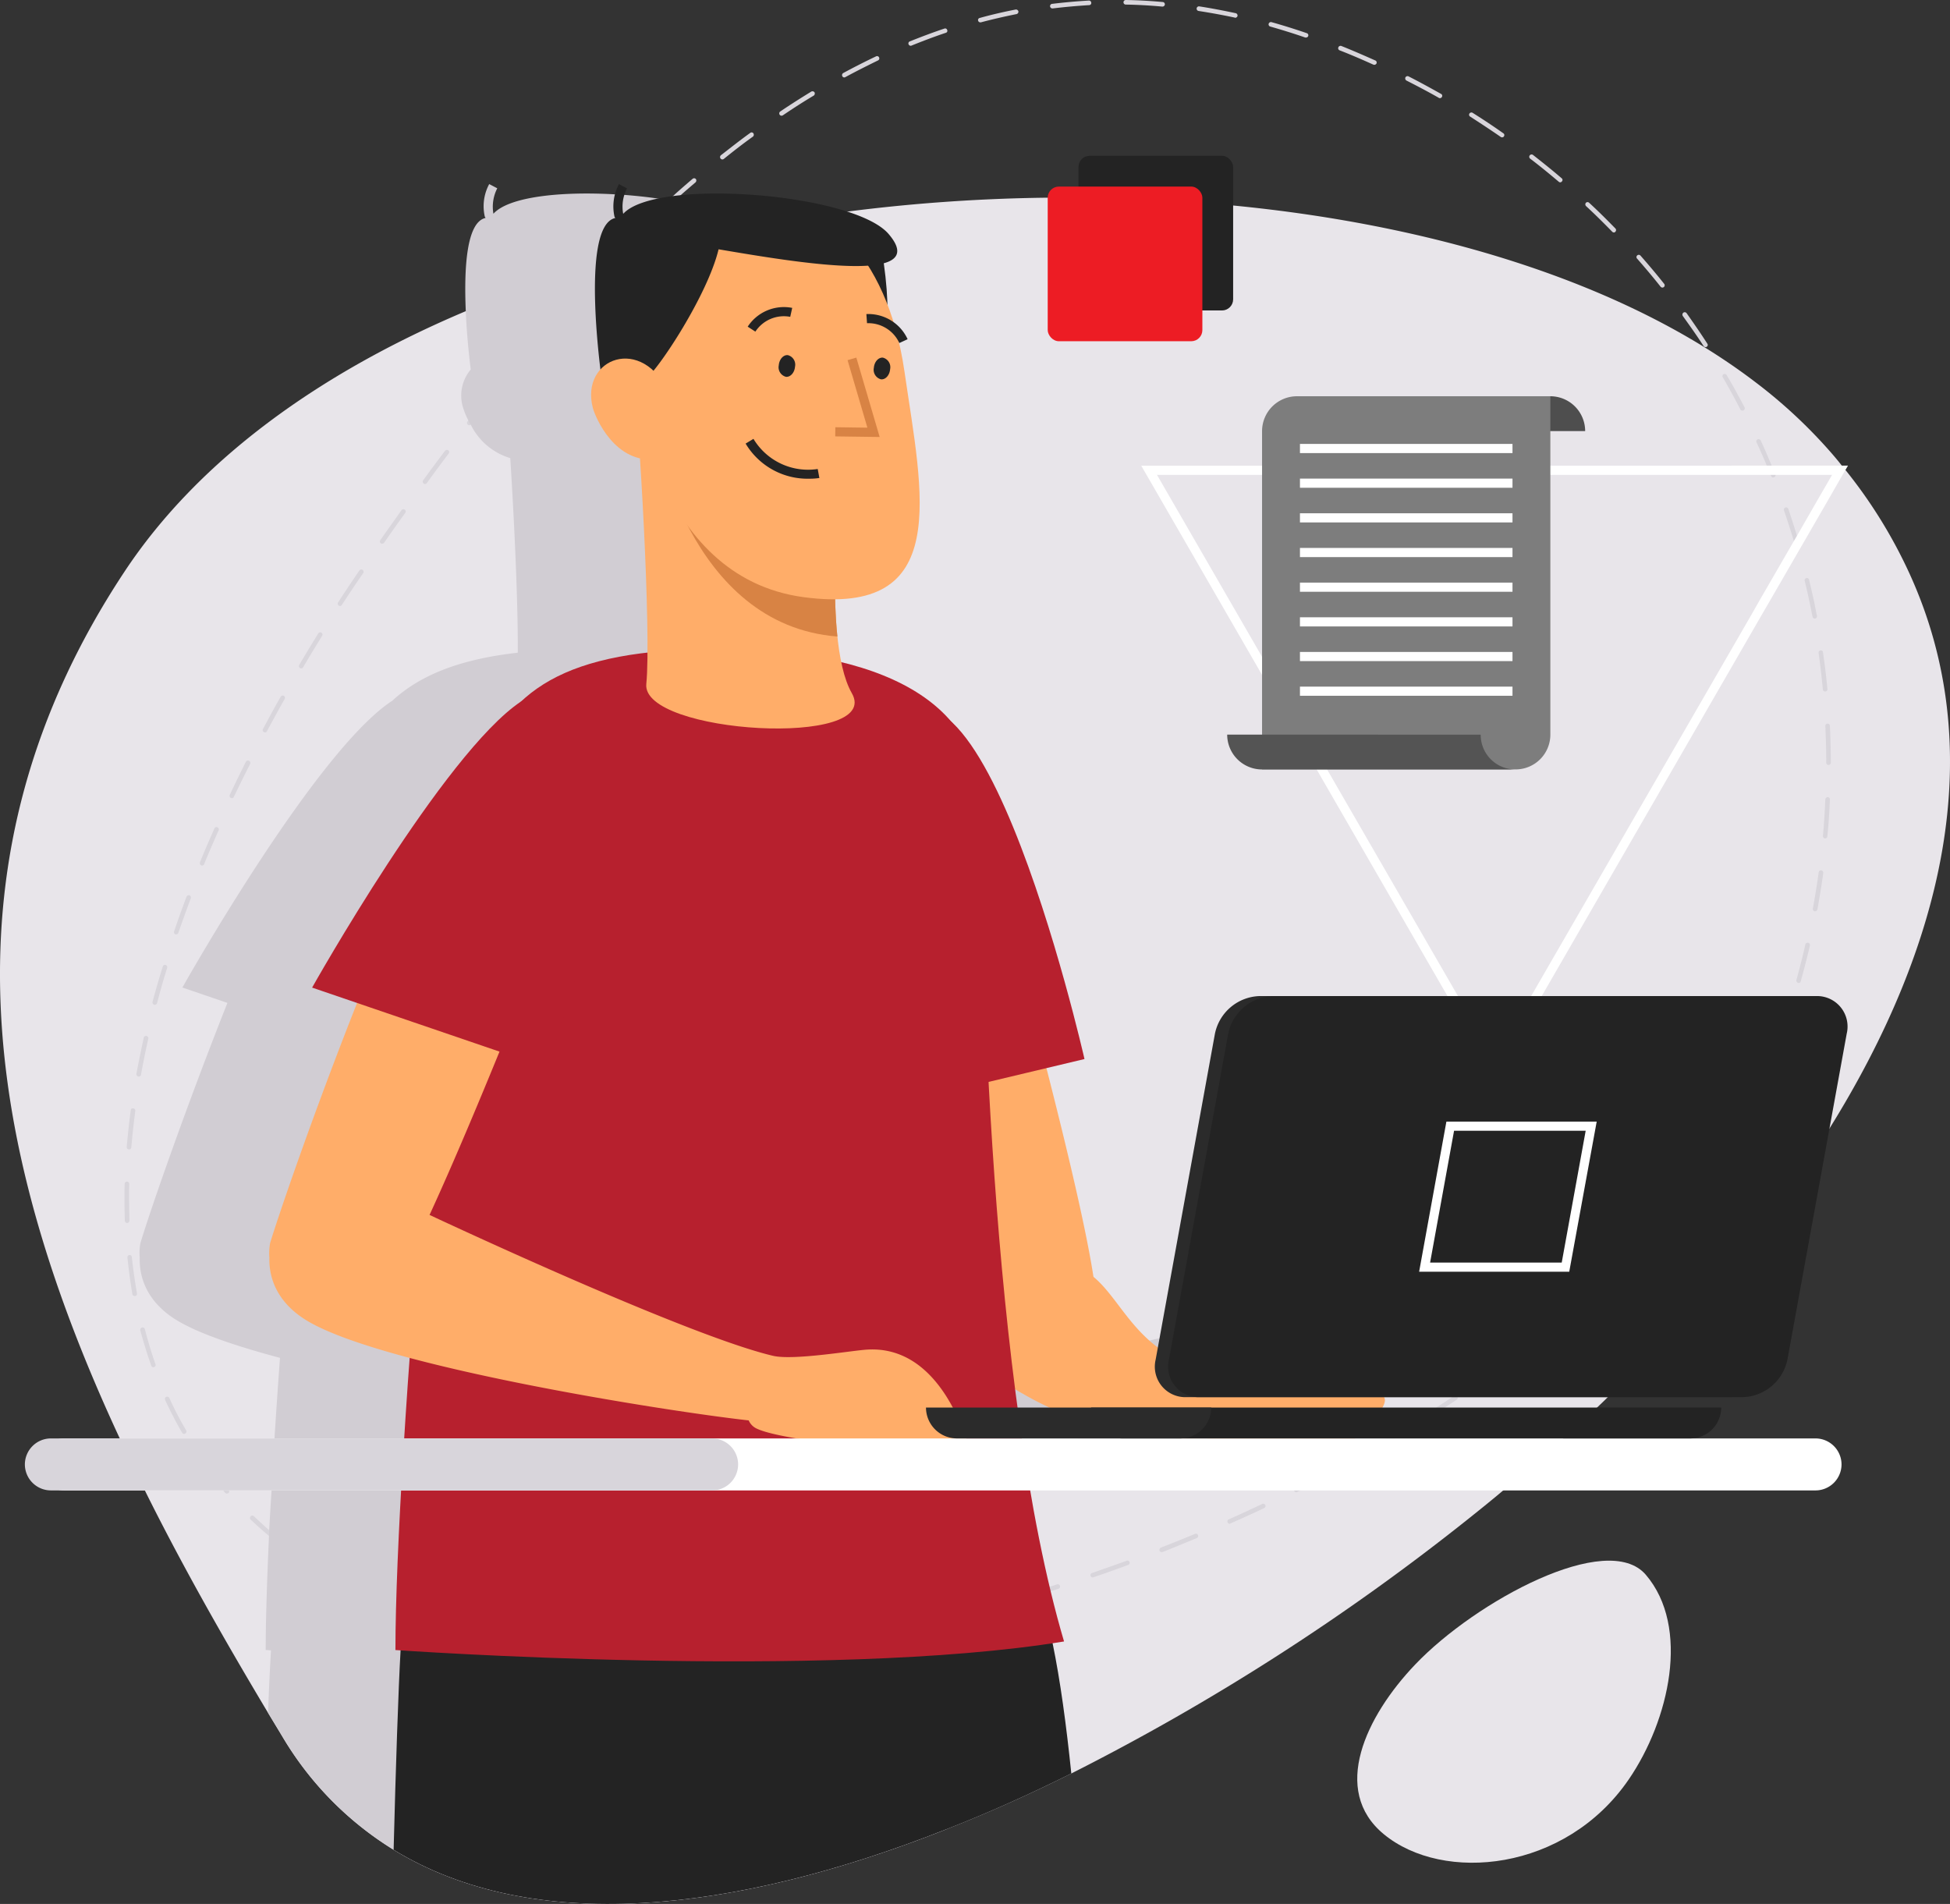 <svg xmlns="http://www.w3.org/2000/svg" width="236" height="230.425" viewBox="0 0 236 230.425"><rect x="0" y="0" width="236" height="230.425" fill="#333333" stroke="none"/><defs><style>.a{fill:#e8e5ea;}.b{fill:#d8d5db;}.c{fill:#fff;}.d{fill:#d1cdd3;}.e{fill:#ffad69;}.f{fill:#b7202e;}.g{fill:#232323;}.h{fill:#d88344;}.i{fill:#2b2b2b;}.j{fill:#4e4e4e;}.k{fill:#7d7d7d;}.l{fill:#545454;}.m{fill:#ed1c24;}</style></defs><g transform="translate(-198.197 -210.589)"><path class="a" d="M419.618,334.036c-.731,1.174-1.462,2.326-2.238,3.478a178.134,178.134,0,0,1-24.592,29.045c-.421.421-.864.842-1.307,1.263-1.329,1.263-2.7,2.526-4.076,3.744q-3.556,3.257-7.289,6.292c-1.307,1.108-2.659,2.193-3.988,3.257a278.517,278.517,0,0,1-48.275,30.994c-5.051,2.526-10.1,4.785-15.087,6.735-26.01,10.3-50.225,12.717-66.93,2.5a39.949,39.949,0,0,1-13.47-13.714l-1.728-2.858c-5.339-8.928-10.435-17.9-14.91-26.918-1.063-2.1-2.06-4.187-3.035-6.292-16.239-34.894-22.421-70.208.6-104.947,8.951-13.514,23.639-24.038,41.274-31.482a144.917,144.917,0,0,1,15.73-5.627c2.681-.842,5.384-1.573,8.153-2.238,3.478-.886,7.023-1.662,10.612-2.326,2.747-.532,5.494-1,8.264-1.4l3.456-.465a209.319,209.319,0,0,1,24.7-1.684c1.086-.022,2.171-.022,3.235-.022q7.477.033,14.8.62c1.307.089,2.614.2,3.921.354,24.88,2.415,47.7,9.549,63.207,21.379a61.048,61.048,0,0,1,9.061,8.419c.487.554.953,1.108,1.4,1.684.155.177.288.354.443.532a59.318,59.318,0,0,1,7.71,12.451C439.115,288.286,433.354,311.97,419.618,334.036Z" transform="translate(0 13.115)"/><path class="a" d="M279.353,308.411c-5.977,6.268-10.236,15.227-3.8,20.535,7.18,5.926,21.989,4.551,29.648-6.631,4.894-7.145,7.484-18.435,2.06-24.771C302.618,292.125,286.684,300.725,279.353,308.411Z" transform="translate(90.118 103.625)"/><path class="b" d="M330.64,210.833c-1.462-.133-2.969-.222-4.453-.244a.277.277,0,1,0-.022.554c1.484.022,2.969.111,4.431.244h.022a.289.289,0,0,0,.288-.266A.275.275,0,0,0,330.64,210.833Zm-8.906-.177h-.022c-1.484.089-2.991.222-4.453.4a.276.276,0,0,0-.244.31.288.288,0,0,0,.288.244h.022c1.462-.177,2.947-.31,4.431-.4a.258.258,0,0,0,.244-.288A.286.286,0,0,0,321.733,210.655Zm17.746,1.529c-1.462-.31-2.947-.6-4.387-.82a.281.281,0,1,0-.089.554c1.44.222,2.9.487,4.364.8a.069.069,0,0,0,.044.022.306.306,0,0,0,.288-.222A.294.294,0,0,0,339.479,212.184Zm-26.63-.443c-1.462.288-2.924.62-4.342,1.019a.254.254,0,0,0-.2.332.266.266,0,0,0,.266.2h.066c1.418-.377,2.88-.709,4.32-1a.3.3,0,0,0,.222-.332A.315.315,0,0,0,312.849,211.741Zm35.226,2.858q-2.127-.731-4.254-1.329a.285.285,0,0,0-.354.2.271.271,0,0,0,.2.332c1.4.4,2.836.842,4.232,1.329h.089a.288.288,0,0,0,.266-.177A.272.272,0,0,0,348.075,214.6Zm-43.844-.554c-1.4.465-2.814,1-4.187,1.551a.26.26,0,0,0-.155.354.282.282,0,0,0,.244.177.166.166,0,0,0,.111-.022c1.374-.554,2.769-1.086,4.165-1.551a.246.246,0,0,0,.155-.332A.258.258,0,0,0,304.231,214.045Zm52.13,3.855c-1.351-.6-2.725-1.2-4.1-1.75a.289.289,0,0,0-.354.155.276.276,0,0,0,.155.377c1.374.532,2.747,1.13,4.076,1.728a.2.2,0,0,0,.111.022.307.307,0,0,0,.266-.155A.276.276,0,0,0,356.361,217.9Zm-60.039-.354a.268.268,0,0,0-.377-.133c-1.307.62-2.659,1.307-3.966,2.016a.29.29,0,0,0-.111.377.258.258,0,0,0,.244.155.315.315,0,0,0,.133-.044c1.307-.709,2.636-1.374,3.944-2.016A.267.267,0,0,0,296.322,217.546Zm68.015,4.409c-1.307-.731-2.636-1.462-3.944-2.127a.292.292,0,0,0-.377.133.3.3,0,0,0,.133.377c1.307.665,2.614,1.351,3.9,2.083a.163.163,0,0,0,.133.044.254.254,0,0,0,.244-.133A.259.259,0,0,0,364.337,221.954Zm-75.836-.2a.314.314,0,0,0-.377-.089c-1.263.775-2.526,1.573-3.766,2.415a.283.283,0,0,0-.066.4.273.273,0,0,0,.222.111.32.32,0,0,0,.155-.044c1.241-.842,2.481-1.639,3.744-2.393A.311.311,0,0,0,288.5,221.755Zm83.368,4.963c-1.219-.864-2.459-1.684-3.722-2.481a.287.287,0,0,0-.377.089.259.259,0,0,0,.089.377c1.241.8,2.481,1.617,3.7,2.459a.211.211,0,0,0,.155.044.225.225,0,0,0,.222-.111A.258.258,0,0,0,371.869,226.718Zm-90.768,0a.257.257,0,0,0-.377-.044c-1.174.842-2.348,1.772-3.545,2.7a.287.287,0,0,0,.177.51.3.3,0,0,0,.177-.066c1.174-.953,2.348-1.861,3.523-2.7A.3.3,0,0,0,281.1,226.718Zm97.835,5.45c-1.13-.975-2.3-1.905-3.456-2.814a.284.284,0,1,0-.354.443c1.174.886,2.326,1.839,3.456,2.791a.251.251,0,0,0,.177.066.264.264,0,0,0,.2-.111A.255.255,0,0,0,378.937,232.168Zm-104.792.089a.282.282,0,0,0-.4-.022c-.8.687-1.6,1.374-2.371,2.083a6.015,6.015,0,0,0-.554.51c-.133.111-.288.221-.421.354a.3.3,0,0,0-.022.4.394.394,0,0,0,.222.089.251.251,0,0,0,.177-.066l.731-.665.8-.731c.6-.532,1.2-1.041,1.795-1.551A.308.308,0,0,0,274.145,232.256Zm111.305,6c-1.041-1.063-2.1-2.127-3.19-3.124a.281.281,0,0,0-.4,0,.3.3,0,0,0,.022.4c1.086,1,2.149,2.06,3.168,3.1a.281.281,0,0,0,.2.089.2.2,0,0,0,.177-.089A.276.276,0,0,0,385.45,238.26Zm-117.908-.022a.255.255,0,0,0-.377,0c-1.041,1-2.1,2.06-3.168,3.146a.255.255,0,0,0,0,.377.216.216,0,0,0,.2.089.271.271,0,0,0,.2-.089c1.041-1.063,2.1-2.127,3.146-3.124A.281.281,0,0,0,267.543,238.238Zm123.8,6.713c-.93-1.174-1.905-2.326-2.88-3.434a.274.274,0,0,0-.377-.022.264.264,0,0,0-.022.4c.953,1.086,1.927,2.238,2.836,3.39a.308.308,0,0,0,.222.111.294.294,0,0,0,.177-.066A.277.277,0,0,0,391.343,244.951ZM261.3,244.574a.274.274,0,0,0-.377.022c-1.019,1.063-2.016,2.171-3.013,3.279a.281.281,0,0,0,.022.4.252.252,0,0,0,.177.066.241.241,0,0,0,.2-.089c1-1.108,2.016-2.215,3.013-3.279A.282.282,0,0,0,261.3,244.574Zm135.255,7.6c-.8-1.241-1.639-2.459-2.5-3.678a.284.284,0,0,0-.4-.066.305.305,0,0,0-.066.4c.864,1.2,1.728,2.415,2.526,3.655a.272.272,0,0,0,.221.111.211.211,0,0,0,.155-.044A.255.255,0,0,0,396.55,252.173ZM255.358,251.2a.305.305,0,0,0-.4.044c-.953,1.108-1.927,2.238-2.88,3.39a.28.28,0,0,0,.044.4.251.251,0,0,0,.177.066.264.264,0,0,0,.2-.111c.953-1.152,1.927-2.282,2.88-3.39A.3.3,0,0,0,255.358,251.2Zm145.712,8.685c-.288-.532-.554-1.041-.842-1.551-.421-.8-.864-1.573-1.329-2.348a.284.284,0,0,0-.377-.111.263.263,0,0,0-.089.377c.465.8.908,1.617,1.374,2.459.244.465.51.953.753,1.44a.306.306,0,0,0,.244.133.281.281,0,0,0,.133-.022A.292.292,0,0,0,401.069,259.883Zm-151.406-1.839a.305.305,0,0,0-.4.044c-.908,1.108-1.772,2.26-2.659,3.39-.022.044-.066.066-.089.111a.263.263,0,0,0,.044.4.239.239,0,0,0,.155.066.252.252,0,0,0,.177-.066l.044-.044c.93-1.2,1.839-2.348,2.769-3.5A.308.308,0,0,0,249.664,258.044Zm155.128,9.947c-.133-.332-.288-.687-.443-1.041-.066-.177-.155-.377-.244-.576-.332-.82-.709-1.662-1.086-2.481a.285.285,0,0,0-.377-.133.267.267,0,0,0-.133.354c.266.576.532,1.152.775,1.728.177.377.332.753.465,1.108a11.8,11.8,0,0,1,.465,1.108l.066.133a.259.259,0,0,0,.244.177.2.2,0,0,0,.111-.022.269.269,0,0,0,.177-.288A.081.081,0,0,0,404.791,267.992Zm-160.6-2.9a.305.305,0,0,0-.4.044q-1.329,1.761-2.659,3.589a.281.281,0,0,0,.066.377.239.239,0,0,0,.155.066.306.306,0,0,0,.244-.133c.864-1.2,1.75-2.393,2.636-3.567A.277.277,0,0,0,244.192,265.09Zm-5.273,7.178a.284.284,0,0,0-.4.066c-.842,1.2-1.706,2.393-2.57,3.633a.281.281,0,0,0,.066.377.266.266,0,0,0,.177.044.269.269,0,0,0,.221-.111c.842-1.218,1.706-2.437,2.57-3.633A.277.277,0,0,0,238.919,272.268Zm168.487,3.168c-.332-1.108-.687-2.193-1.041-3.257a.281.281,0,0,0-.354-.177.29.29,0,0,0-.177.354q.631,1.828,1.2,3.722c.044.177.111.332.155.51a.278.278,0,0,0,.266.2h.089a.29.29,0,0,0,.177-.354C407.627,276.1,407.516,275.768,407.406,275.436Zm-173.6,4.121a.261.261,0,0,0-.377.066l-.111.155c-.82,1.218-1.662,2.459-2.459,3.7a.284.284,0,0,0,.066.4.41.41,0,0,0,.155.044.244.244,0,0,0,.222-.133c.82-1.241,1.639-2.481,2.481-3.7l.111-.155A.288.288,0,0,0,233.8,279.557Zm176,5.406h-.022c-.244-1.4-.576-2.792-.908-4.209a.254.254,0,0,0-.332-.2.268.268,0,0,0-.2.332c.332,1.351.62,2.7.886,4.054.022.089.044.2.066.288a.263.263,0,0,0,.266.221h.044a.294.294,0,0,0,.222-.332C409.821,285.073,409.8,285.007,409.8,284.962Zm-180.982,2.193a.267.267,0,0,0-.377.089c-.775,1.263-1.551,2.526-2.3,3.811a.263.263,0,0,0,.089.377.314.314,0,0,0,.133.044.254.254,0,0,0,.244-.133c.753-1.285,1.529-2.548,2.3-3.811A.263.263,0,0,0,228.816,287.156Zm181.735,2.371a.247.247,0,0,0-.31-.222.26.26,0,0,0-.222.31c.2,1.462.377,2.947.51,4.409a.271.271,0,0,0,.288.244h.022a.246.246,0,0,0,.244-.288Q410.884,291.753,410.552,289.526ZM224.275,294.8a.284.284,0,0,0-.377.111c-.753,1.307-1.462,2.636-2.149,3.921a.258.258,0,0,0,.111.354.315.315,0,0,0,.133.044.259.259,0,0,0,.244-.155c.687-1.263,1.4-2.592,2.149-3.9A.29.29,0,0,0,224.275,294.8Zm187.119,3.633a.277.277,0,0,0-.554.022c.066,1.462.111,2.947.111,4.431a.29.29,0,0,0,.266.288.293.293,0,0,0,.288-.288C411.5,301.4,411.46,299.895,411.394,298.432Zm-191.328,4.232a.284.284,0,0,0-.377.111c-.665,1.329-1.329,2.681-1.95,4.01a.285.285,0,0,0,.133.377.2.2,0,0,0,.111.022.24.24,0,0,0,.244-.155c.643-1.329,1.307-2.681,1.972-3.988A.285.285,0,0,0,220.065,302.664Zm191.062,4.387a.329.329,0,0,0-.288.266c-.066,1.484-.155,2.969-.288,4.431a.276.276,0,0,0,.244.31h.022a.269.269,0,0,0,.266-.266c.155-1.462.244-2.947.31-4.453C411.416,307.206,411.283,307.073,411.128,307.051Zm-194.9,3.656a.26.26,0,0,0-.354.155c-.6,1.351-1.2,2.725-1.75,4.1a.289.289,0,0,0,.155.354.2.2,0,0,0,.111.022.259.259,0,0,0,.244-.177c.554-1.351,1.152-2.725,1.75-4.076A.277.277,0,0,0,216.232,310.706Zm194.12,5.206a.288.288,0,0,0-.31.244c-.2,1.462-.443,2.924-.709,4.387a.294.294,0,0,0,.221.332h.044a.306.306,0,0,0,.288-.221c.266-1.484.51-2.969.709-4.409A.316.316,0,0,0,410.352,315.913Zm-197.487,3.035a.28.28,0,0,0-.354.155c-.532,1.4-1.041,2.814-1.507,4.209a.277.277,0,0,0,.155.354h.089a.267.267,0,0,0,.266-.177c.487-1.4,1-2.814,1.507-4.187A.289.289,0,0,0,212.865,318.948Zm195.892,5.738a.279.279,0,0,0-.332.2c-.31,1.418-.687,2.858-1.086,4.32a.29.29,0,0,0,.2.332c.022,0,.044.022.066.022a.263.263,0,0,0,.266-.222c.4-1.44.775-2.9,1.108-4.32A.282.282,0,0,0,408.757,324.686Zm-198.794,2.681a.271.271,0,0,0-.332.2c-.443,1.418-.864,2.858-1.241,4.276a.285.285,0,0,0,.2.332c.022.022.044.022.089.022a.31.31,0,0,0,.266-.2c.354-1.418.775-2.858,1.218-4.276A.284.284,0,0,0,209.963,327.367Zm196.446,5.893a.272.272,0,0,0-.354.177c-.465,1.351-1.019,2.747-1.617,4.121a.277.277,0,0,0,.155.377.957.957,0,0,0,.111.022.282.282,0,0,0,.244-.177c.6-1.4,1.152-2.791,1.617-4.165A.277.277,0,0,0,406.409,333.26Zm-198.75,2.7a.294.294,0,0,0-.332.222c-.31,1.462-.62,2.924-.886,4.365a.315.315,0,0,0,.222.332h.066a.263.263,0,0,0,.266-.222c.266-1.44.554-2.9.886-4.364A.294.294,0,0,0,207.659,335.963Zm195.25,5.472a.326.326,0,0,0-.377.133c-.643,1.263-1.374,2.57-2.149,3.855a.289.289,0,0,0,.089.4.28.28,0,0,0,.133.022.255.255,0,0,0,.244-.133c.8-1.307,1.529-2.614,2.193-3.9A.292.292,0,0,0,402.908,341.435Zm-196.845,3.3a.239.239,0,0,0-.31.222c-.2,1.507-.354,2.991-.487,4.453a.275.275,0,0,0,.266.288h.022a.266.266,0,0,0,.266-.244c.133-1.462.288-2.947.487-4.409A.264.264,0,0,0,206.063,344.736Zm192.3,4.364a.258.258,0,0,0-.377.066c-.82,1.2-1.706,2.415-2.592,3.589a.28.28,0,0,0,.044.4.418.418,0,0,0,.177.044.27.27,0,0,0,.222-.111c.886-1.174,1.772-2.393,2.592-3.611A.255.255,0,0,0,398.367,349.1Zm-192.813,6.757c0-.642,0-1.307.022-1.972a.277.277,0,1,0-.554-.022c-.022.665-.022,1.329-.022,1.994,0,.842.022,1.662.044,2.481a.286.286,0,0,0,.266.266h.022a.289.289,0,0,0,.266-.288C205.576,357.5,205.554,356.677,205.554,355.858Zm187.451.332a.282.282,0,0,0-.4.022c-.908,1.108-1.905,2.238-2.924,3.345a.282.282,0,0,0,.022.4.252.252,0,0,0,.177.066.281.281,0,0,0,.2-.089c1.041-1.13,2.038-2.26,2.969-3.367A.277.277,0,0,0,393.005,356.19Zm-6,6.58a.281.281,0,0,0-.4,0c-1.019,1.019-2.1,2.06-3.19,3.08a.255.255,0,0,0-.022.377.241.241,0,0,0,.2.089.358.358,0,0,0,.2-.066c1.086-1.019,2.171-2.06,3.212-3.1A.255.255,0,0,0,387,362.77Zm-181.115-.044a.258.258,0,0,0-.288-.244.276.276,0,0,0-.244.31c.155,1.507.354,2.991.6,4.431a.287.287,0,0,0,.288.222h.044a.26.26,0,0,0,.222-.31C206.263,365.694,206.041,364.232,205.886,362.726Zm174.6,6.093a.3.3,0,0,0-.4-.022c-1.086.931-2.215,1.883-3.412,2.858a.277.277,0,0,0-.044.377.308.308,0,0,0,.222.111.3.3,0,0,0,.177-.066c1.2-.953,2.348-1.927,3.412-2.858A.283.283,0,0,0,380.488,368.818Zm-173.028,2.636a.284.284,0,0,0-.354-.2.314.314,0,0,0-.2.332c.4,1.462.842,2.9,1.329,4.276a.261.261,0,0,0,.266.2.168.168,0,0,0,.089-.022.262.262,0,0,0,.155-.354C208.257,374.313,207.836,372.895,207.459,371.455Zm166.094,2.991a.261.261,0,0,0-.377-.066c-1.174.886-2.393,1.772-3.589,2.636a.258.258,0,0,0-.066.377.307.307,0,0,0,.221.111.267.267,0,0,0,.177-.044c1.2-.864,2.415-1.75,3.589-2.636A.242.242,0,0,0,373.553,374.445Zm-7.222,5.228c0-.022-.022-.044-.022-.066a.287.287,0,0,0-.377-.089c-.089.044-.155.111-.244.155-.62.421-1.285.864-1.927,1.263-.51.354-1.041.687-1.551,1.019a.259.259,0,0,0-.089.377.244.244,0,0,0,.222.133.41.41,0,0,0,.155-.044c.775-.487,1.529-.975,2.282-1.484.487-.31.975-.62,1.462-.953A.274.274,0,0,0,366.331,379.674Zm-153.865,4.032a38.729,38.729,0,0,1-2.038-3.921.292.292,0,0,0-.377-.133.285.285,0,0,0-.133.377c.62,1.329,1.307,2.681,2.06,3.966a.255.255,0,0,0,.244.133.315.315,0,0,0,.133-.044A.284.284,0,0,0,212.466,383.706Zm146.31.665a.284.284,0,0,0-.377-.111c-.244.133-.465.288-.709.421-1.019.62-2.06,1.218-3.146,1.817a.259.259,0,0,0-.089.377.254.254,0,0,0,.244.133.281.281,0,0,0,.133-.022c1.307-.753,2.614-1.507,3.855-2.238l.066-.066A.236.236,0,0,0,358.776,384.371Zm-7.754,4.365a.284.284,0,0,0-.377-.111c-1.263.687-2.614,1.374-3.944,2.038a.244.244,0,0,0-.133.31c-.022.022,0,.044,0,.066a.3.3,0,0,0,.244.155.315.315,0,0,0,.133-.044c.111-.066.244-.111.354-.177,1.241-.6,2.437-1.241,3.611-1.861A.284.284,0,0,0,351.022,388.735Zm-133.416,2.149c-.975-1.108-1.905-2.282-2.747-3.456a.284.284,0,0,0-.4-.066.276.276,0,0,0-.044.377c.775,1.108,1.639,2.193,2.526,3.235.089.089.155.2.244.288a.33.33,0,0,0,.2.089.357.357,0,0,0,.2-.066.274.274,0,0,0,.066-.31A.115.115,0,0,0,217.606,390.884Zm125.462,1.861a.273.273,0,0,0-.377-.133c-1.285.6-2.592,1.219-4.054,1.861a.26.26,0,0,0-.133.354.282.282,0,0,0,.244.177.169.169,0,0,0,.111-.044c1.462-.642,2.792-1.241,4.077-1.861A.267.267,0,0,0,343.068,392.745ZM223.987,397c-.51-.4-1.019-.82-1.484-1.219-.642-.554-1.241-1.13-1.839-1.684a.282.282,0,1,0-.4.4c.709.665,1.44,1.329,2.215,1.972.377.332.753.665,1.152.975a.252.252,0,0,0,.177.067.288.288,0,0,0,.177-.51Zm110.929-.62a.26.26,0,0,0-.354-.155c-1.351.554-2.747,1.13-4.143,1.662a.317.317,0,0,0-.155.377.288.288,0,0,0,.266.177.96.96,0,0,1,.111-.022c1.4-.554,2.791-1.13,4.121-1.684A.26.26,0,0,0,334.915,396.379Zm-8.64,3.1c-1.4.51-2.814,1-4.187,1.484a.258.258,0,0,0-.177.332.261.261,0,0,0,.266.2.167.167,0,0,0,.089-.022c1.4-.465,2.792-.975,4.187-1.484a.272.272,0,0,0,.177-.354A.266.266,0,0,0,326.275,399.48Zm-95,2.526-.155-.111q-1.861-1.063-3.589-2.26a.267.267,0,0,0-.377.089.281.281,0,0,0,.066.377c1.152.775,2.371,1.551,3.611,2.282l.177.111a.282.282,0,0,0,.133.022.254.254,0,0,0,.244-.133A.265.265,0,0,0,231.276,402.006Zm86.581.332c-.288.089-.576.2-.886.288-1.086.332-2.215.687-3.345,1.019a.262.262,0,0,0-.2.332.278.278,0,0,0,.266.2h.089c1.108-.332,2.238-.665,3.3-1,.332-.111.643-.2.953-.31a.28.28,0,1,0-.177-.532ZM239.3,405.75c-.487-.177-.953-.354-1.44-.554-.908-.354-1.772-.753-2.636-1.152a.282.282,0,1,0-.244.51c.93.443,1.905.842,2.88,1.241.4.177.82.332,1.241.487h.111a.272.272,0,0,0,.089-.532Zm70.031-.93c-1.4.377-2.836.753-4.3,1.108a.282.282,0,0,0,.066.554.081.081,0,0,0,.066-.022c1.462-.354,2.924-.731,4.32-1.086a.288.288,0,1,0-.155-.554Zm-8.64,2.1c-1.44.31-2.924.62-4.32.886h-.044a.26.26,0,0,0-.222.31.287.287,0,0,0,.288.222h.044c1-.177,2.016-.377,3.035-.6.443-.089.886-.177,1.329-.288a.282.282,0,0,0,.222-.332A.279.279,0,0,0,300.686,406.924ZM247.8,408.276c-1.462-.332-2.9-.709-4.3-1.108a.272.272,0,0,0-.354.177.284.284,0,0,0,.2.354c1.351.377,2.725.753,4.121,1.086.066.022.133.022.2.044h.066a.315.315,0,0,0,.133-.044l.022-.022c.066-.022.089-.089.111-.155A.314.314,0,0,0,247.8,408.276Zm44.154.31c-1.507.222-2.969.443-4.409.642a.276.276,0,0,0-.244.31.307.307,0,0,0,.288.244h.022c1.44-.2,2.924-.421,4.431-.665a.276.276,0,0,0,.222-.31A.26.26,0,0,0,291.957,408.586Zm-35.425,1.2c-1.462-.155-2.947-.377-4.387-.62a.294.294,0,0,0-.332.222.276.276,0,0,0,.244.31c1.44.266,2.924.465,4.409.642h.044a.264.264,0,0,0,.266-.244A.276.276,0,0,0,256.532,409.782Zm26.608-.022c-1.484.155-2.969.288-4.431.4a.275.275,0,0,0-.266.288.289.289,0,0,0,.288.266h.022c1.462-.111,2.947-.244,4.431-.4a.311.311,0,0,0,.266-.31A.276.276,0,0,0,283.14,409.76Zm-17.746.687c-1.507-.044-3.013-.133-4.431-.222a.255.255,0,0,0-.31.244.311.311,0,0,0,.266.31c1.44.089,2.947.177,4.453.222a.277.277,0,1,0,.022-.554Zm8.884-.044c-1.484.066-2.991.111-4.453.111a.275.275,0,0,0-.266.288.269.269,0,0,0,.266.266c1.484,0,2.969-.044,4.475-.111a.275.275,0,0,0,.266-.288A.329.329,0,0,0,274.278,410.4Z" transform="translate(8.269 0)"/><path class="c" d="M260.54,236.029l14.622,25.323,4.165,7.222,2.437,4.209L297.6,300.211l5.694,9.881,5.716-9.881,26.431-45.794.93-1.6,7.222-12.5,1.994-3.478.177-.288.31-.532Zm82.238,3.478-2.88,5.007-.377.642-4.165,7.2-.908,1.6L307.73,300.211l-4.431,7.666-4.431-7.666-15.841-27.428-2.437-4.209-5.428-9.416-12.717-22.022h81.707Z" transform="translate(75.777 30.922)"/><path class="d" d="M340.833,367.668a1.575,1.575,0,0,1-.288,1.041,15.911,15.911,0,0,1-3.279,3.744c-.288.244-.576.487-.864.687a7.8,7.8,0,0,1-2.3,1.418c-2.26.753-12.03-.532-14.4-1.817a1.694,1.694,0,0,1-.377-.288,36.6,36.6,0,0,1-4.165,0c-.8-.044-1.662-.111-2.592-.244a38.4,38.4,0,0,1-7.4-1.617,36.717,36.717,0,0,1-4.143-1.529,44.417,44.417,0,0,1-4.077-2.083c-.332-.177-.576-.4-.864-.576.266,2.038.532,4.054.82,6.048.089.554.177,1.108.244,1.639.244,1.573.487,3.124.753,4.653a163.992,163.992,0,0,0,3.678,16.7c.133.532.288,1.063.443,1.573-.465.066-.93.133-1.374.2.111.51.2,1.041.288,1.573,1.108,5.982,1.95,13.359,2.57,20.936-26.01,10.3-50.225,12.717-66.93,2.5a39.948,39.948,0,0,1-13.47-13.714l-1.728-2.858c.111-3.124.244-5.76.354-7.555-.421-.044-.642-.044-.642-.044,0-3.611.155-8.352.4-13.825.022-.222.022-.443.022-.687.089-1.551.177-3.146.288-4.807.089-2.038.222-4.121.354-6.292.2-3.146.421-6.425.665-9.748-5.406-1.44-9.925-2.991-12.473-4.542-3.323-2.016-4.586-4.83-4.5-7.6a6.069,6.069,0,0,1,.089-1.772c1.263-4.187,5.605-16.66,10.523-29.045l-5.45-1.861s15.929-28.38,25.279-34.628c.044-.022.066-.044.111-.066,3.3-3.057,8.064-5.029,15.2-5.827.044-5.915-.421-15.907-.908-23.55a7.836,7.836,0,0,1-4.785-4.054,4.125,4.125,0,0,1-.288-.51,9.673,9.673,0,0,1-.642-1.551,4.89,4.89,0,0,1,.93-4.608c-.2-1.617-.487-4.276-.6-7.067-.222-5.14.066-10.767,2.393-11.277a.963.963,0,0,0-.089-.155,5.642,5.642,0,0,1,.532-3.944l.975.51a4.879,4.879,0,0,0-.465,3.08c1.861-2.06,8.131-2.725,14.711-2.348.377,0,.775.044,1.152.066,1.351.111,2.7.244,4.032.443a11.939,11.939,0,0,1,1.285.2c.222.022.465.066.687.111a39.643,39.643,0,0,1,4.077.908,17.215,17.215,0,0,1,5.206,2.215,5.34,5.34,0,0,1,.975.842c1.108,1.285,1.285,2.193.8,2.792a2.793,2.793,0,0,1-1.374.753,43.652,43.652,0,0,1,.421,4.963c.133.354.266.731.4,1.108.111.332.222.687.332,1.041.022.022.044.022.066.044.133.111.266.2.4.31a5.217,5.217,0,0,1,1.263,1.728l-1,.465c-.022-.044-.044-.066-.066-.111.266,1.13.51,2.3.687,3.545.266,1.839.554,3.678.842,5.472.089.687.177,1.374.266,2.038.2,1.374.377,2.725.487,4.01a10.488,10.488,0,0,1,.089,1.152c.465,5.849-.089,10.7-3.589,13.138a7.62,7.62,0,0,1-2.371,1.152,13.956,13.956,0,0,1-4.121.6c.044,1.551.133,3.057.266,4.475.066.554.133,1.108.221,1.617.066.532.155,1.063.266,1.551,5.915,1.418,10.368,3.811,13.182,7.067.133.133.288.266.421.421A26.15,26.15,0,0,1,293.2,292.7a99.011,99.011,0,0,1,5.029,12.074c.111.332.222.687.354,1.019.111.377.244.731.354,1.108.62,1.839,1.2,3.678,1.728,5.428.4,1.307.753,2.57,1.108,3.766,1.706,6,2.7,10.435,2.7,10.435l-2.7.643-1.108.266-.8.2c.266,1.064.532,2.1.8,3.168.022.111.066.244.089.354.354,1.374.687,2.769,1.019,4.121,1.706,6.934,3.146,13.359,3.788,17.613,1.905,1.573,3.3,4.032,5.362,6.314a15.862,15.862,0,0,0,9.659,5.206c.022,0,.022.022.044.022a27.835,27.835,0,0,1,7.422-3.833c.288-.066.532-.133.753-.177a1.952,1.952,0,0,1,.465-.066c.886-.177,1.019-.111,1.551.221a7.361,7.361,0,0,0,.886.6c1.728,1.019,3.545,1.972,5.118,2.9,1.95,1.13,3.478,2.215,3.921,3.367A.931.931,0,0,1,340.833,367.668Z" transform="translate(9.263 12.228)"/><g transform="translate(230.778 232.866)"><path class="e" d="M300,317.1c-1.58-.946-1.117-1.066-2.9-.736a25.324,25.324,0,0,0-8.173,4c-.022,0-.04-.013-.062-.018-9.5-1.626-11.17-8.346-15.01-11.529-2.129-13.949-12.859-51.909-12.859-51.909l-16.164,6.01c2.357,15.994,11.835,46.412,14.294,53.276a6.664,6.664,0,0,0,1.507,2.027,10.879,10.879,0,0,0,4.595,4.7,40.552,40.552,0,0,0,22.372,5.457,1.663,1.663,0,0,0,.39.292c2.377,1.3,12.128,2.57,14.407,1.823,2.313-.758,7.054-5.559,6.715-6.886C308.552,321.434,303.957,319.467,300,317.1Z" transform="translate(-174.099 -176.568)"/><path class="f" d="M247.325,255.989c-4.562,10.258-2.887,42.761-2.887,42.761l29.169-6.952S259.362,228.929,247.325,255.989Z" transform="translate(-174.937 -185.905)"/><path class="g" d="M301.717,317.253c-5.051,2.526-10.1,4.785-15.087,6.735-26.01,10.3-50.225,12.717-66.93,2.5.244-9.593.576-19.585.842-24.127.044-.532.089-1,.111-1.374l8.951-.177h.4l.022-.022,48.43-.953h.044l3.1-.066,3.1-.066,14.312-.288c.155.665.31,1.374.443,2.083C300.388,306.021,301.119,311.449,301.717,317.253Z" transform="translate(-204.642 -124.895)"/><path class="f" d="M255.487,246.1c-17.4.574-23.282,6.449-26.282,16.607-3.407,11.534-9.407,81.2-9.407,104.475,0,0,52.075,3.689,80.92-1.039-9.041-30.554-10.021-85.488-10.2-101.854C290.379,252.01,277.544,245.377,255.487,246.1Z" transform="translate(-204.522 -189.764)"/><path class="g" d="M246.118,245.241c1.713-1.289,10.654-.12,8.08-18.324-.939-6.642-7.178-2.209-11.594-1.323S241,245.569,241,245.569Z" transform="translate(-179.825 -217.386)"/><path class="e" d="M232.777,231.248c.742,4.825,2.227,30.932,1.608,37s28.7,7.794,24.869,1.112-1.114-28.828-1.114-28.828Z" transform="translate(-188.747 -207.755)"/><path class="h" d="M233.7,231.581l23.331,8.545s-1.575,12.9-.625,21.982c-17.79-1.378-22.356-23.845-22.655-28.174C233.7,233.121,233.674,232.332,233.7,231.581Z" transform="translate(-187.639 -207.35)"/><path class="e" d="M265.739,242.434c2.162,14.9,5.833,29.763-12.232,27.317s-20.874-25.609-20.821-29.978C232.968,216.46,261.488,213.128,265.739,242.434Z" transform="translate(-188.858 -219.761)"/><path class="g" d="M266.229,226.675c-4.251-4.936-28.154-6.8-32.111-2.428a4.713,4.713,0,0,1,.463-3.077l-.977-.525a5.763,5.763,0,0,0-.538,3.95c.02.06.069.1.091.157-4.376.962-1.582,19.961-1.582,19.961l5.12-.328c1.713-1.289,7.654-10.366,8.966-15.847C255.021,230.122,271.633,232.951,266.229,226.675Z" transform="translate(-191.276 -220.644)"/><path class="e" d="M285.316,319.5c-1.83.1-8.931,1.336-11.423.758-8.374-1.956-29.964-11.638-41.584-17.053,7.149-15.517,17.673-42.985,17.673-42.985l-16.547-4.856c-7.681,14.226-18.287,44.27-20.422,51.239a6.972,6.972,0,0,0-.089,1.777c-.078,2.756,1.188,5.572,4.5,7.592,9.2,5.605,43.9,11.04,53.51,12.1a1.962,1.962,0,0,0,.793.9c2.348,1.323,13.047,2.311,15.247,2.7,2.756.487,11.131,1.2,10.769.075C297.155,329.91,294.051,319.01,285.316,319.5Z" transform="translate(-212.903 -178.445)"/><path class="f" d="M240.517,250.464c-9.334,6.237-25.27,34.617-25.27,34.617l28.376,9.693S265.137,234.007,240.517,250.464Z" transform="translate(-210.054 -187.835)"/><path class="g" d="M240.742,231.223a1.19,1.19,0,0,0,.877,1.393c.545.042,1.032-.51,1.092-1.236a1.189,1.189,0,0,0-.88-1.391C241.287,229.945,240.8,230.5,240.742,231.223Z" transform="translate(-179.072 -209.288)"/><path class="g" d="M245.936,231.363a1.187,1.187,0,0,0,.88,1.391c.543.044,1.03-.507,1.09-1.234a1.19,1.19,0,0,0-.88-1.393C246.483,230.082,245.994,230.636,245.936,231.363Z" transform="translate(-172.759 -209.121)"/><path class="g" d="M239.97,230.333l-.928-.6a5.234,5.234,0,0,1,5.388-2.273l-.241,1.083A4.13,4.13,0,0,0,239.97,230.333Z" transform="translate(-181.132 -212.476)"/><path class="g" d="M249.511,231.254a4.12,4.12,0,0,0-3.908-2.4l-.078-1.106a5.228,5.228,0,0,1,4.991,3.042Z" transform="translate(-173.252 -212.015)"/><path class="g" d="M246.638,239.385a8.728,8.728,0,0,1-7.71-4.251l.95-.572a7.707,7.707,0,0,0,7.776,3.647l.2,1.09A7.533,7.533,0,0,1,246.638,239.385Z" transform="translate(-181.27 -203.727)"/><path class="h" d="M249.2,239.731l-5.38-.072.015-1.108,3.88.053-2.4-8.17,1.062-.312Z" transform="translate(-175.319 -209.122)"/><path class="e" d="M239.94,234.447c1.633,3.678,3.675,7.236-1.449,7.9s-7.508-5.093-7.8-6.221C229.144,230.111,236.732,227.218,239.94,234.447Z" transform="translate(-191.53 -209.058)"/></g><path class="c" d="M415.407,295.458H203.413a3.155,3.155,0,0,1-3.146-3.146h0a3.155,3.155,0,0,1,3.146-3.146H415.407a3.155,3.155,0,0,1,3.146,3.146h0A3.155,3.155,0,0,1,415.407,295.458Z" transform="translate(2.516 95.508)"/><path class="b" d="M282.73,295.458H202.7a3.155,3.155,0,0,1-3.146-3.146h0a3.155,3.155,0,0,1,3.146-3.146H282.73a3.155,3.155,0,0,1,3.146,3.146h0A3.155,3.155,0,0,1,282.73,295.458Z" transform="translate(1.653 95.508)"/><path class="i" d="M330.851,313.541h-65.76a3.691,3.691,0,0,1-3.722-4.551l7.174-39.44A5.7,5.7,0,0,1,273.92,265h65.758a3.689,3.689,0,0,1,3.722,4.548l-7.171,39.44A5.7,5.7,0,0,1,330.851,313.541Z" transform="translate(76.693 66.138)"/><path class="g" d="M331.575,313.541H265.818a3.689,3.689,0,0,1-3.722-4.551l7.172-39.44A5.7,5.7,0,0,1,274.644,265H340.4a3.69,3.69,0,0,1,3.722,4.548l-7.174,39.44A5.7,5.7,0,0,1,331.575,313.541Z" transform="translate(77.575 66.138)"/><path class="c" d="M279.021,271.859l-3.3,18.167h18.167l3.323-18.167Zm13.958,17.059H277.049l2.9-15.951h15.929Z" transform="translate(94.227 74.472)"/><path class="g" d="M257.8,287.48a3.747,3.747,0,0,0,3.735,3.735h68.79a3.746,3.746,0,0,0,3.735-3.735Z" transform="translate(72.449 93.459)"/><path class="i" d="M248.781,287.48a3.747,3.747,0,0,0,3.735,3.735h27.053a3.747,3.747,0,0,0,3.735-3.735Z" transform="translate(61.484 93.459)"/><g transform="translate(346.718 258.545)"><path class="j" d="M285.2,232.235a4.218,4.218,0,0,0-4.218,4.218h8.436A4.217,4.217,0,0,0,285.2,232.235Z" transform="translate(-246.094 -232.235)"/><path class="k" d="M302.031,232.235V273.19a4.21,4.21,0,0,1-4.225,4.207H267.14V236.46a4.224,4.224,0,0,1,4.209-4.225Z" transform="translate(-262.919 -232.235)"/><path class="l" d="M295.915,250.725l-30.68-.007a4.218,4.218,0,0,0,4.218,4.218l30.669,0A4.194,4.194,0,0,1,295.915,250.725Z" transform="translate(-265.235 -209.769)"/><rect class="c" width="25.722" height="1.108" transform="translate(8.807 5.77)"/><rect class="c" width="25.722" height="1.108" transform="translate(8.807 9.967)"/><rect class="c" width="25.722" height="1.108" transform="translate(8.807 14.163)"/><rect class="c" width="25.722" height="1.108" transform="translate(8.807 18.358)"/><rect class="c" width="25.722" height="1.108" transform="translate(8.807 22.554)"/><rect class="c" width="25.722" height="1.108" transform="translate(8.807 26.75)"/><rect class="c" width="25.722" height="1.108" transform="translate(8.807 30.945)"/><rect class="c" width="25.722" height="1.108" transform="translate(8.807 35.142)"/></g><g transform="translate(324.997 229.445)"><rect class="g" width="18.718" height="18.718" rx="1.35" transform="translate(3.724)"/><rect class="m" width="18.718" height="18.718" rx="1.35" transform="translate(0 3.724)"/></g></g></svg>